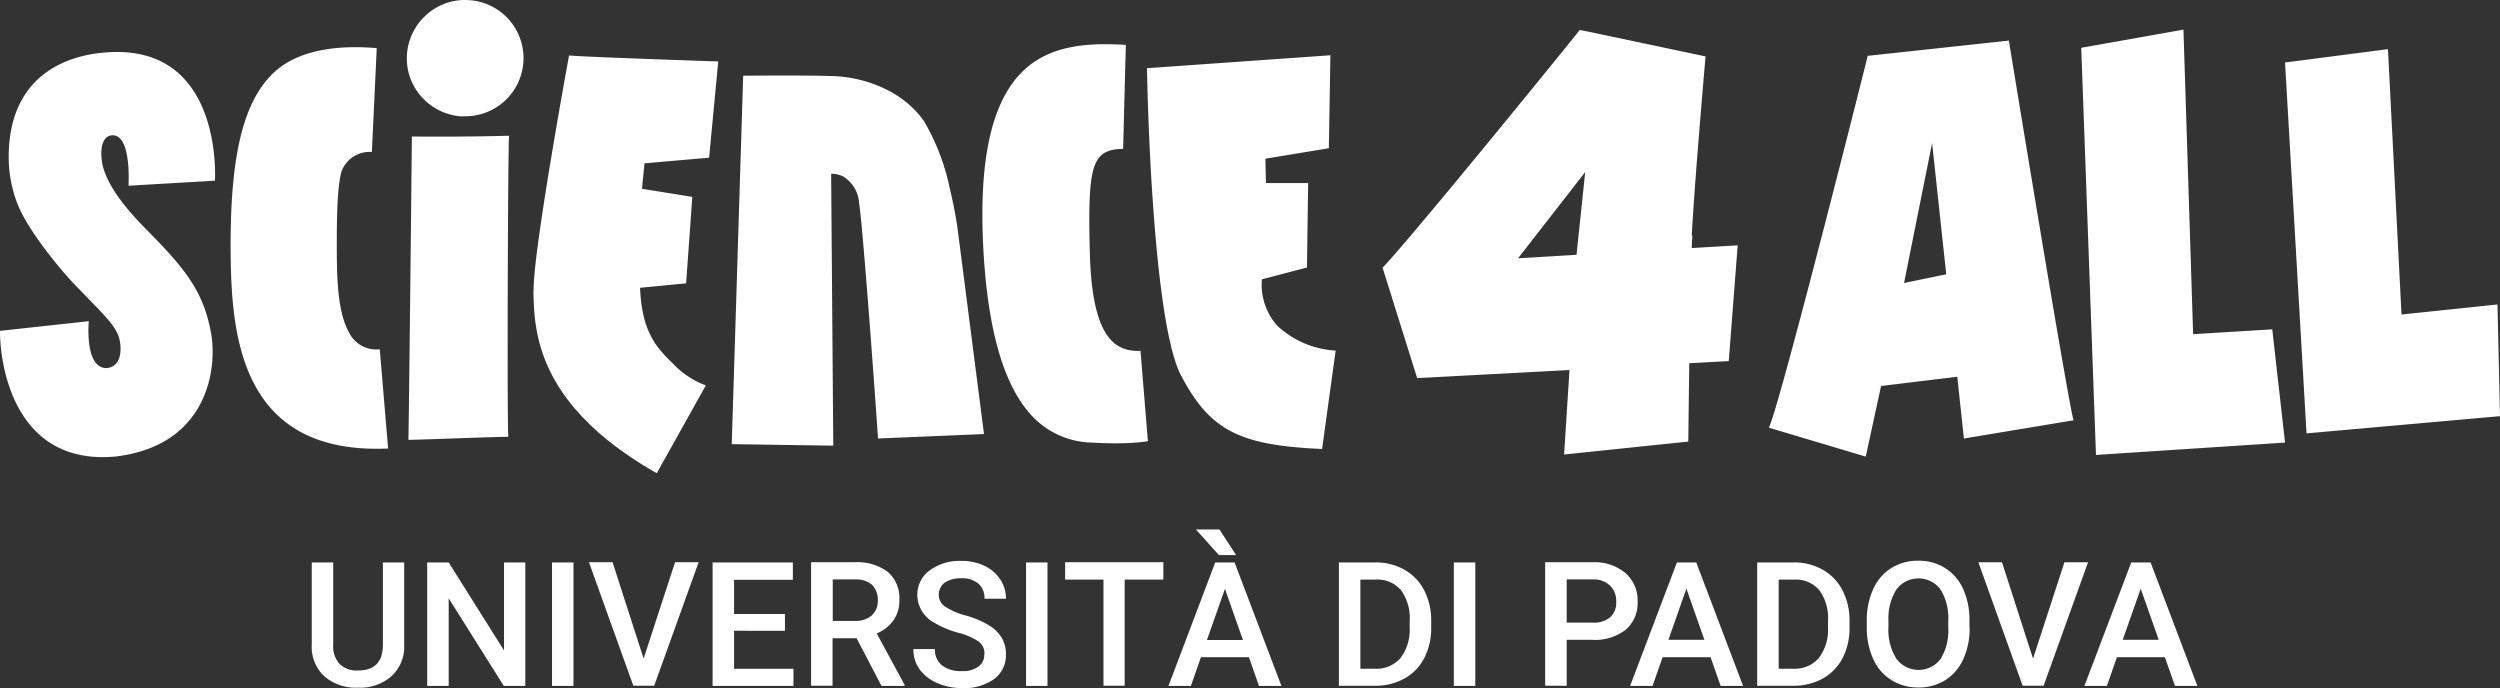 <?xml version="1.0" encoding="UTF-8"?>
<svg xmlns="http://www.w3.org/2000/svg" width="236.169" height="65" viewBox="0 0 236.169 65">
  <rect x="0" y="0" width="236.169" height="65" fill="#333333" stroke="none"/>
  <path id="Unione_4" data-name="Unione 4" d="M88.538,64.526a3.976,3.976,0,0,1-1.663-1.295,3.135,3.135,0,0,1-.586-1.915h2.03a1.879,1.879,0,0,0,.658,1.532,2.858,2.858,0,0,0,1.882.546,2.43,2.43,0,0,0,1.591-.438,1.345,1.345,0,0,0,.53-1.129L93,61.79a1.4,1.4,0,0,0-.548-1.185,6.354,6.354,0,0,0-1.956-.838,8.867,8.867,0,0,1-2.249-.948,2.993,2.993,0,0,1-1.589-2.607A2.807,2.807,0,0,1,87.807,53.9a4.735,4.735,0,0,1,3-.911,4.96,4.96,0,0,1,2.175.454,3.674,3.674,0,0,1,1.5,1.277,3.259,3.259,0,0,1,.549,1.841H93a1.788,1.788,0,0,0-.566-1.421,2.374,2.374,0,0,0-1.645-.51,2.629,2.629,0,0,0-1.555.418,1.421,1.421,0,0,0-.548,1.185,1.3,1.3,0,0,0,.6,1.076,6.712,6.712,0,0,0,1.956.838,9,9,0,0,1,2.193.93,3.554,3.554,0,0,1,1.206,1.185,3.064,3.064,0,0,1,.385,1.569,2.757,2.757,0,0,1-1.115,2.315A4.807,4.807,0,0,1,90.877,65,5.824,5.824,0,0,1,88.538,64.526Zm-57.9-.638a3.8,3.8,0,0,1-1.188-2.971V53.132h2.028v7.8a2.454,2.454,0,0,0,.6,1.787,2.312,2.312,0,0,0,1.755.62c1.571,0,2.339-.82,2.339-2.461V53.132h2.01v7.8a3.77,3.77,0,0,1-1.188,2.935,4.488,4.488,0,0,1-3.181,1.094A4.561,4.561,0,0,1,30.633,63.887Zm148.051.364a4.415,4.415,0,0,1-1.717-1.969,7.139,7.139,0,0,1-.622-2.953v-.656a7.117,7.117,0,0,1,.6-3.008,4.519,4.519,0,0,1,1.717-2.005,4.733,4.733,0,0,1,2.54-.692,4.627,4.627,0,0,1,2.542.692,4.508,4.508,0,0,1,1.7,1.969,6.971,6.971,0,0,1,.6,2.99v.656l.018-.018a7,7,0,0,1-.6,3.008,4.54,4.54,0,0,1-1.7,1.987,4.734,4.734,0,0,1-2.54.694A4.785,4.785,0,0,1,178.684,64.252Zm.475-8.586a5.083,5.083,0,0,0-.768,2.917v.674a5.1,5.1,0,0,0,.75,2.971,2.609,2.609,0,0,0,4.167.036,5.088,5.088,0,0,0,.732-2.99v-.62a5.064,5.064,0,0,0-.732-2.971,2.6,2.6,0,0,0-4.149-.018Zm26.3,9.134-.951-2.717h-4.532l-.951,2.717h-2.12l4.423-11.668h1.828L207.582,64.8Zm-4.935-4.358h3.4l-1.7-4.83ZM166,53.132h3.455a5.371,5.371,0,0,1,2.742.692,4.693,4.693,0,0,1,1.864,1.951,6.155,6.155,0,0,1,.658,2.9v.584a6.181,6.181,0,0,1-.658,2.917,4.686,4.686,0,0,1-1.882,1.931,5.689,5.689,0,0,1-2.816.676H166V53.132Zm2.028,1.641v8.4h1.334a3.02,3.02,0,0,0,2.449-1,4.418,4.418,0,0,0,.878-2.863v-.656a4.494,4.494,0,0,0-.822-2.9,2.908,2.908,0,0,0-2.4-1h-1.426ZM162.545,64.8l-.951-2.717h-4.532l-.951,2.717h-2.12l4.423-11.668h1.828L164.665,64.8Zm-4.935-4.358h3.4l-1.7-4.83ZM137.34,64.8V53.132h2.028V64.8ZM126.483,53.132h3.455a5.361,5.361,0,0,1,2.741.692,4.7,4.7,0,0,1,1.865,1.951,6.175,6.175,0,0,1,.658,2.9v.584a6.2,6.2,0,0,1-.658,2.917,4.68,4.68,0,0,1-1.884,1.931,5.683,5.683,0,0,1-2.815.676h-3.362V53.132Zm2.028,1.641v8.4h1.334a3.02,3.02,0,0,0,2.449-1,4.417,4.417,0,0,0,.877-2.863v-.656a4.484,4.484,0,0,0-.823-2.9,2.9,2.9,0,0,0-2.393-1h-1.426ZM118.934,64.8l-.951-2.717h-4.532L112.5,64.8h-2.12L114.8,53.132h1.828L121.054,64.8Zm-4.917-4.34h3.4l-1.7-4.83ZM96.927,64.8V53.132h2.028V64.8Zm-13.654,0-2.339-4.486-.018-.018H78.649v4.486H76.621V53.112h4.113a4.8,4.8,0,0,1,3.126.912,3.206,3.206,0,0,1,1.1,2.625,3.261,3.261,0,0,1-.566,1.969,3.66,3.66,0,0,1-1.573,1.221l2.632,4.85v.11Zm-4.606-6.163-.018.018h2.084a2.3,2.3,0,0,0,1.607-.51,1.821,1.821,0,0,0,.586-1.421,2.012,2.012,0,0,0-.53-1.459,2.283,2.283,0,0,0-1.591-.53H78.668ZM67.317,64.8V53.132H74.9v1.641H69.345V58h4.808v1.587H69.345v3.592h5.613V64.8Zm-15.17,0V53.132h2.028V64.8Zm-4.552,0-5.208-8.278V64.8h-2.03V53.132h2.03l5.226,8.312V53.132h2.012V64.8Zm143.481-.018-4.185-11.669h2.231l2.933,9.106,2.969-9.106h2.231l-4.2,11.669Zm-45.109,0V53.112h4.478a4.555,4.555,0,0,1,3.107,1.022,3.427,3.427,0,0,1,1.151,2.7,3.317,3.317,0,0,1-1.133,2.661,4.74,4.74,0,0,1-3.162.948H148v4.34ZM148,58.8v.018h2.448a2.4,2.4,0,0,0,1.665-.51,1.857,1.857,0,0,0,.566-1.477,2,2,0,0,0-.586-1.513,2.232,2.232,0,0,0-1.589-.584H148Zm-43.757,5.981V54.753H100.62V53.112H109.9v1.641h-3.655V64.782Zm-44.415,0L55.637,53.112h2.231l2.933,9.1,2.971-9.1H66L61.8,64.782Zm14.33-5.2V59.6ZM38.182,53.132H38.2Zm76.968-.694-2.175-2.423H115.2l1.573,2.423ZM62.017,44.69C50.574,38.163,50.466,31.182,50.392,27.444h.018v-.036c-.054-3.666,3.308-21.968,3.346-22.151V5.239h.036c.951.126,13.89.564,14.019.564h.036V5.84L66.988,14.9H66.97l-6.087.528-.237,2.405L65.4,18.6l-.584,8.168H64.8l-4.333.418c.165,4.45,1.791,5.853,3.181,7.239a7.986,7.986,0,0,0,3,1.969h.018v.036L62.053,44.69ZM0,31.254l8.39-.911s-.439,4.5,1.717,4.43c.165-.018,1.28-.128,1.28-1.8,0-1.951-1.059-2.661-4.588-6.363-.4-.42-4.221-4.668-5.264-7.658A12.284,12.284,0,0,1,.823,15.1V15.01C.73,5.858,8.243,5.075,10.089,4.947c11.022-.8,10.217,12.032,10.217,12.088v.036H20.27l-8.133.474s.329-4.978-1.609-4.758c-.676.072-1.005.856-.951,1.877.036.748.074,2.789,4.131,6.891,3.326,3.391,5.465,5.633,6.215,9.845v-.018c.658,3.5-.347,10.7-8.975,11.741-.431.041-.844.061-1.242.061C1.152,43.182-.016,34.181,0,31.254ZM176.216,43.123l-9.1-2.717V40.37c1.1-2.353,9.248-34.748,9.321-35.095l13.344-1.441v.054c.054.328,5.465,33.418,6.087,35.771l.018.054h-.056l-10.308,1.713v-.036l-.622-5.8-7.2.875-1.444,6.655Zm3.655-16.39,3.986-.82-1.336-12.4ZM198,42.921l-1.39-38.394.036-.018L206.266,2.8v.036l.913,28.732,7.477-.456,1.206,10.7h-.036L198,42.977Zm-49.735-7.966-14.4.765v-.036l-3.254-10.391c3.071-3.245,18.478-22.242,18.625-22.461l1.1.218,10.783,2.279v.036c-.018.128-1.1,12.634-1.3,16.882l.056.018c-.018.328-.056.73-.056,1.168l4.333-.256v.036l-.841,10.9h-.038l-3.691.2c-.054,3.974-.092,7.365-.092,7.365v.036l-11.734,1.222ZM143.408,24.4l5.519-.328v.02l.823-7.84ZM124.856,42.411c-4.187-.182-6.654-.674-8.554-1.659-1.9-1-3.29-2.533-4.752-5.323-.786-1.495-1.882-5.506-2.632-16.19-.457-6.381-.566-12.762-.566-12.762V6.442l17.327-1.221-.146,8.786h-.018l-5.976.984.054,2.3h3.984l-.11,7.986h-.018l-4.239,1.112a5.821,5.821,0,0,0,1.443,4.374,8.8,8.8,0,0,0,5.484,2.353v-.02h.036v.038l-1.28,9.279ZM21.787,23.506c-.036-8.368,1.061-13.8,4.058-16.626,2.56-2.425,6.745-2.589,9.706-2.335h.036v.038l-.457,9.771h-.036a2.827,2.827,0,0,0-2.851,1.9c-.329,1.331-.457,3.518-.421,8.058.018,3.81.421,5.853,1.226,7.237A2.853,2.853,0,0,0,35.843,33h.036v.036l.786,9.334h-.018c-.357.016-.706.023-1.045.023C22.571,42.4,21.824,31.342,21.787,23.506ZM78.686,42.1l-9.559-.144v-.02L70.206,7.152h.036c.054,0,6.013-.054,8.48.038,2.778.09,6.508,1.275,8.592,4.3a20.814,20.814,0,0,1,2.393,6.235c.512,2.1.75,3.846.75,3.846l2.5,19.435h-.036l-9.98.418v-.036c0-.182-1.352-19.361-1.791-22.279a3.177,3.177,0,0,0-1.5-2.443,2.608,2.608,0,0,0-1.133-.254l.2,25.686Zm-9.6-.146.036,0v.018Zm34.162-.144a7.949,7.949,0,0,1-6.106-2.917l-.018-.018c-2.449-2.917-3.856-8.132-4.239-15.533-.421-8.258.785-13.673,3.673-16.554,2.614-2.571,6.233-2.753,9.76-2.551h.036l-.255,9.825h-.036c-1.39.038-2.285.366-2.742,1.843-.439,1.459-.475,4.046-.365,8.058.219,8.2,2.522,9.243,4.752,9.188h.036v.036l.694,8.5h-.036a17.635,17.635,0,0,1-2.339.182c-.255.007-.53.01-.822.01C104.657,41.875,104,41.86,103.252,41.811Zm-64.668-.256v-.036c.056-1.8.329-28.623.329-28.623s4.716.056,9.14-.072h.036v.036c-.109,1.951-.183,26.344-.072,28.367v.036H48c-1.81.018-7.055.238-9.377.292ZM217.889,40.9l-2.028-35h.036l9.687-1.258,1.28,25.068,9.066-.948.238,10.537-.038.018-18.241,1.623ZM39.882,9.213a5.4,5.4,0,0,1-1.443-3.956,5.523,5.523,0,0,1,1.79-3.81A5.433,5.433,0,0,1,44.2.007a5.49,5.49,0,0,1-.239,10.975H43.7V11A5.554,5.554,0,0,1,39.882,9.213Z" transform="translate(0 0)" fill="#fff"></path>
</svg>
